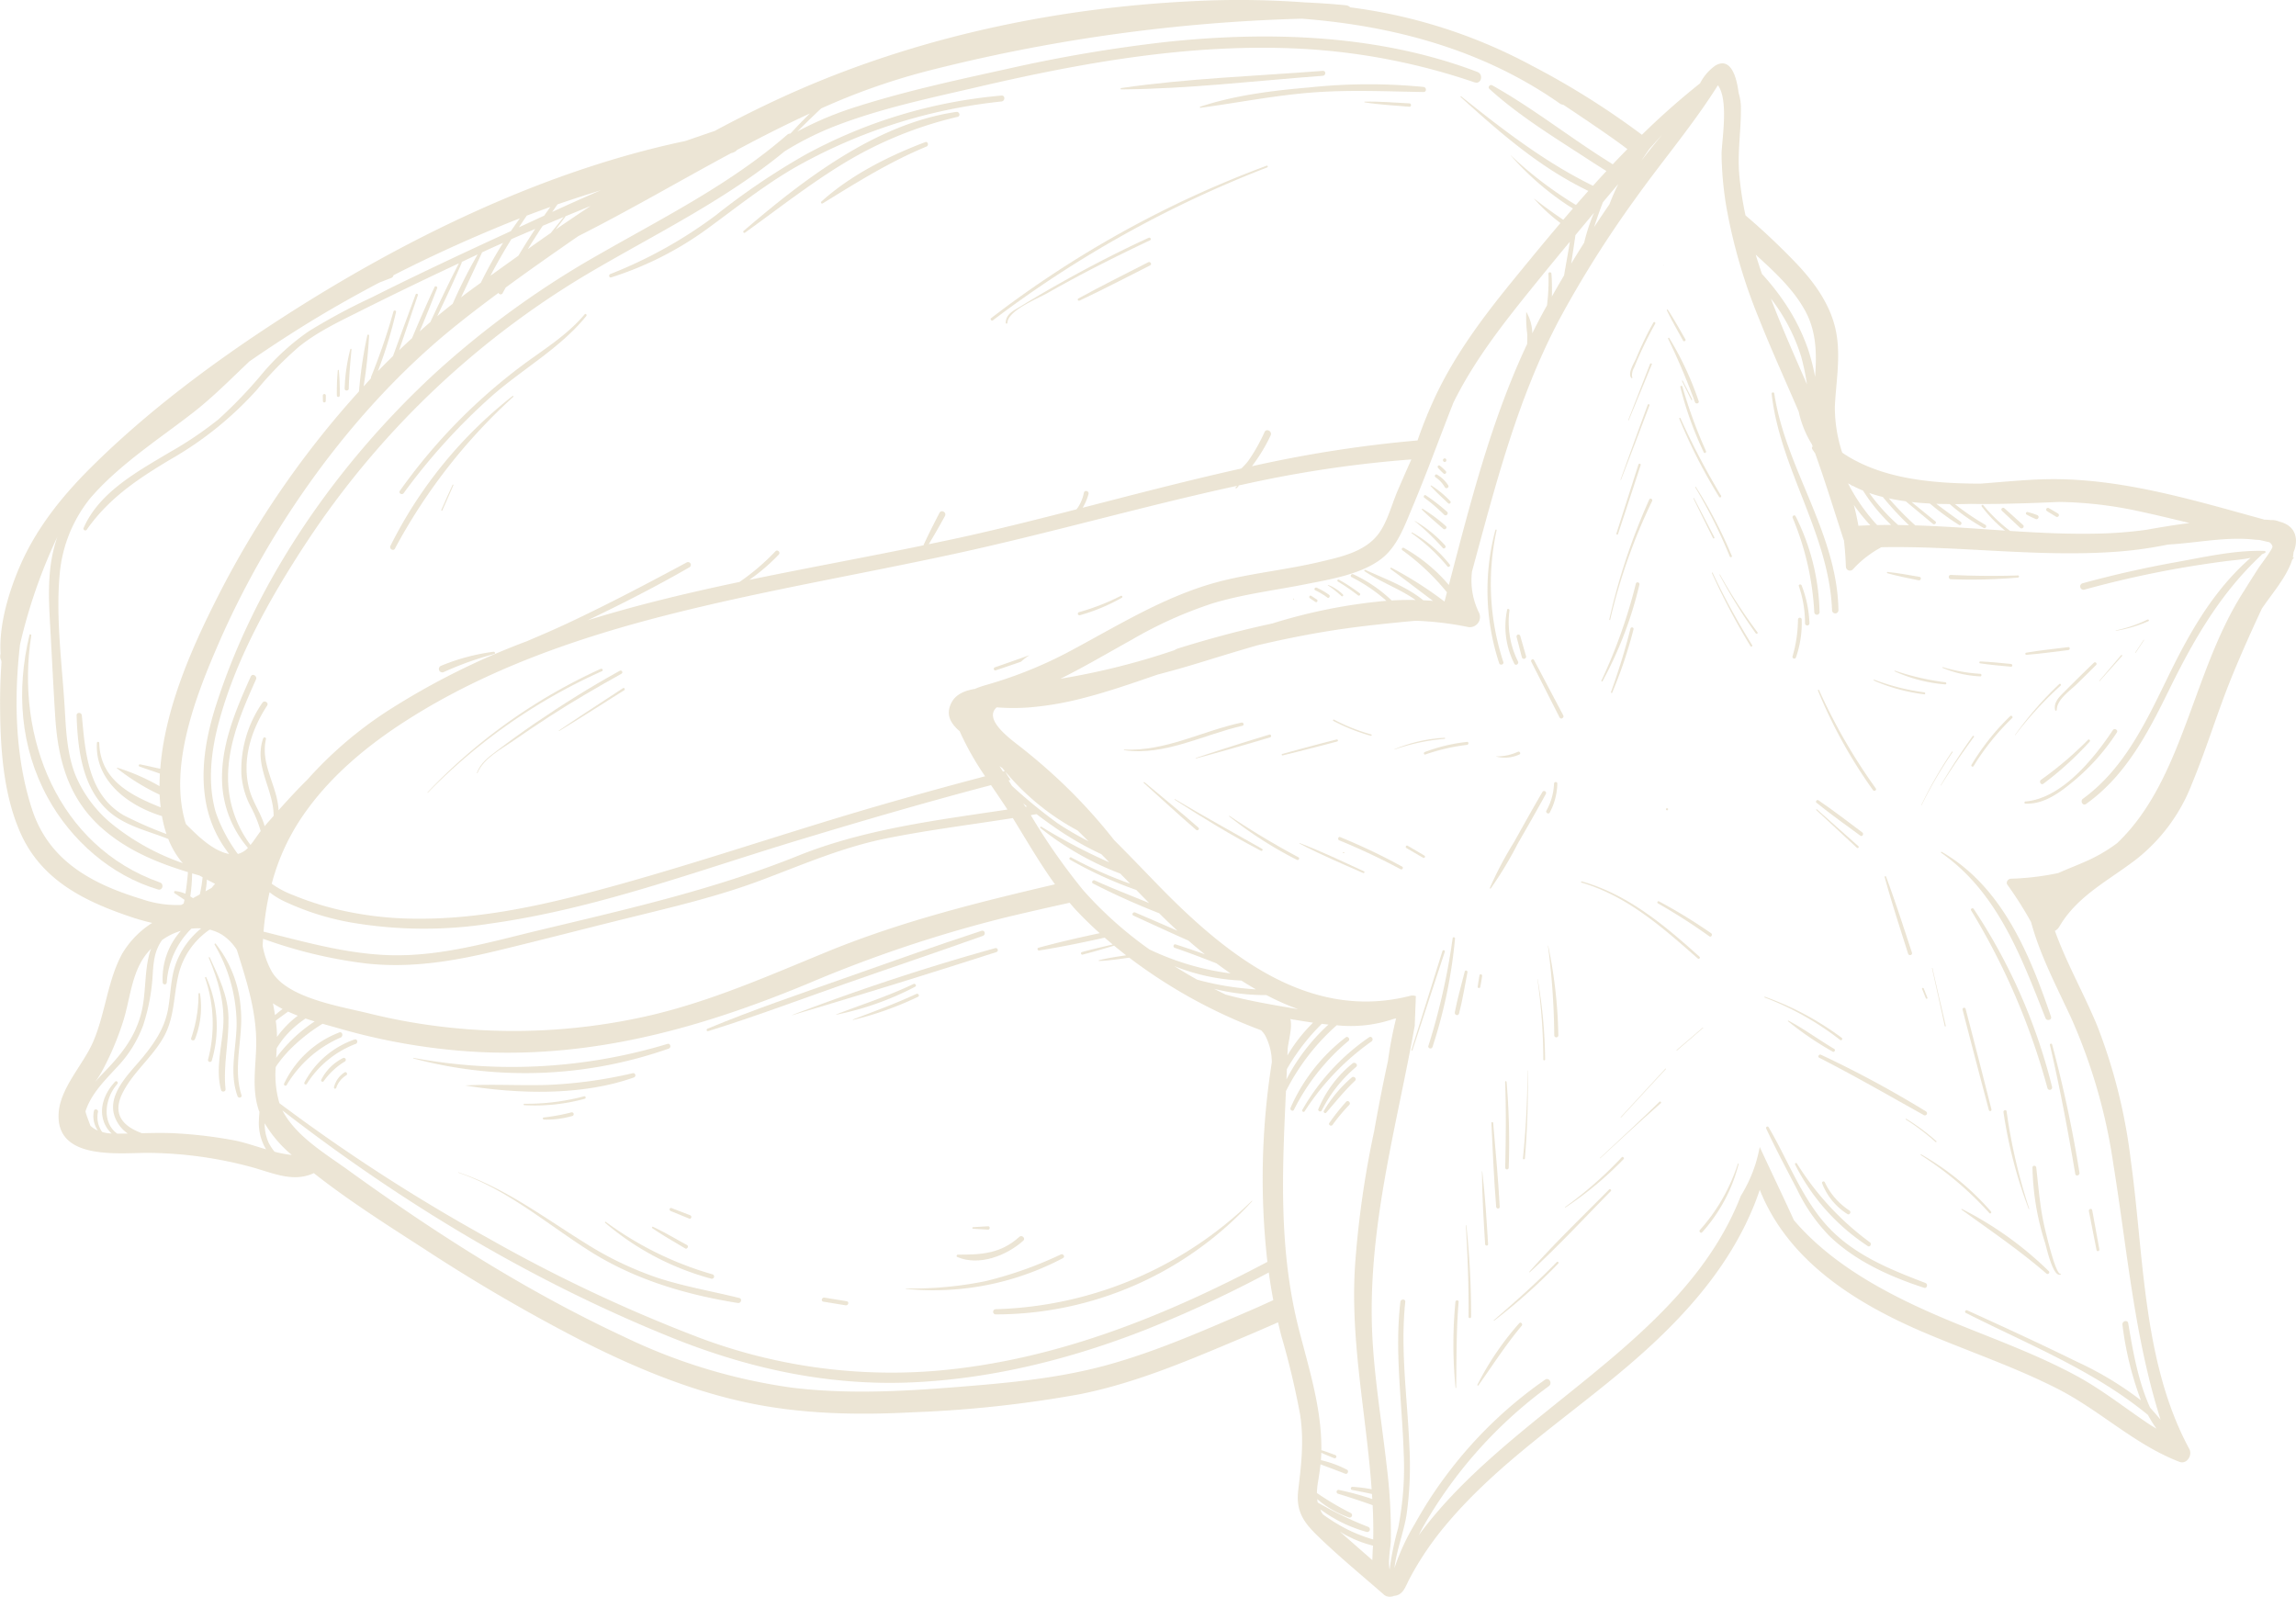 <svg xmlns="http://www.w3.org/2000/svg" width="405.781" height="282.238"><g data-name="Group 3076" opacity=".3" fill="#bfa871"><path data-name="Path 3009" d="M42.548 178.23a20.7 20.7 0 00-4.421-11.423c-.1-.114-.266.034-.2.155a28.043 28.043 0 013.891 13.962c-.025 4.313-1.37 8.634.169 12.829.158.429.833.246.69-.2-1.583-4.946.376-10.238-.129-15.323z"/><path data-name="Path 3010" d="M37.065 169.206c-.043-.094-.208-.024-.168.073 1.62 3.932 2.87 7.93 2.546 12.236-.28 3.7-1.353 7.453-.383 11.132.115.438.851.347.8-.123-.447-4.291.609-8.4.521-12.673-.077-3.853-1.735-7.222-3.316-10.645z"/><path data-name="Path 3011" d="M36.239 172.825a24.866 24.866 0 01.528 14.456.344.344 0 00.666.169 21.3 21.3 0 00-.975-14.719c-.055-.123-.262-.032-.219.094z"/><path data-name="Path 3012" d="M35.079 175.657a23.569 23.569 0 01-1.289 7.815c-.158.413.525.594.674.171a15.53 15.53 0 00.886-8.028c-.032-.162-.265-.108-.271.042z"/><path data-name="Path 3013" d="M28.279 155.975C10.248 149.62 2.674 130.304 5.53 112.31c.032-.206-.27-.3-.32-.088-2.339 9.771-1.667 19.827 3.224 28.759 4.135 7.552 11.183 13.772 19.5 16.229.802.241 1.111-.964.345-1.235z"/><path data-name="Path 3014" d="M87.222 115.194a36.72 36.72 0 00-9.269 2.481.602.602 0 10.467 1.109 57.118 57.118 0 018.913-3.188c.267-.068.147-.439-.111-.402z"/><path data-name="Path 3015" d="M50.667 191.771a20.629 20.629 0 019.529-8.388c.543-.228.313-1.127-.248-.9a17.876 17.876 0 00-9.728 9.027.259.259 0 00.447.261z"/><path data-name="Path 3016" d="M53.803 191.321a.244.244 0 00.42.246 17.632 17.632 0 018.651-7.07c.476-.181.278-.948-.214-.774a15.881 15.881 0 00-8.857 7.598z"/><path data-name="Path 3017" d="M60.615 187.014a8.588 8.588 0 00-3.833 3.82.248.248 0 00.428.249 12.581 12.581 0 013.752-3.476.344.344 0 00-.347-.593z"/><path data-name="Path 3018" d="M60.894 189.54a4.319 4.319 0 00-1.866 2.625.204.204 0 00.394.109 4.16 4.16 0 011.772-2.222c.329-.197.02-.724-.3-.512z"/><path data-name="Path 3019" d="M125.157 182.249c8.173-2.537 16.207-5.568 24.281-8.4s16.213-5.566 24.286-8.442c.555-.2.326-1.081-.247-.893-8.143 2.661-16.219 5.548-24.3 8.4s-16.23 5.613-24.141 8.907c-.255.104-.162.515.121.428z"/><path data-name="Path 3020" d="M140.032 179.423a1657.8 1657.8 0 0036.05-11.144.363.363 0 00-.194-.7c-12.073 3.353-24.158 7.348-35.867 11.807a.02.02 0 00.011.037z"/><path data-name="Path 3021" d="M161.45 173.914c-4.46 2.141-9.047 3.6-13.641 5.366a.031.031 0 00.017.06 52.308 52.308 0 0013.908-4.94c.324-.158.039-.642-.284-.486z"/><path data-name="Path 3022" d="M161.949 175.67c-3.668 1.714-7.424 3.076-11.2 4.514a.043.043 0 00.023.082 57.994 57.994 0 0011.474-4.089c.346-.158.049-.666-.297-.507z"/><path data-name="Path 3023" d="M118.179 185.337c.514-.182.306-.989-.227-.828a95 95 0 01-44.854 2.469.052.052 0 00-.026.1 76.5 76.5 0 0045.107-1.741z"/><path data-name="Path 3024" d="M111.803 189.687a80.789 80.789 0 01-15.02 2.065c-4.837.147-9.688-.165-14.519.094-.009 0-.012.013 0 .016 9.411 1.527 20.65 1.82 29.748-1.423a.39.39 0 00-.209-.752z"/><path data-name="Path 3025" d="M103.231 193.763a39.345 39.345 0 01-10.57 1.32.128.128 0 000 .255 33.562 33.562 0 0010.692-1.136.228.228 0 00-.122-.439z"/><path data-name="Path 3026" d="M100.974 196.61a35.68 35.68 0 01-4.9.9c-.222.033-.151.36.049.372a16.371 16.371 0 005.028-.64.328.328 0 00-.177-.632z"/><path data-name="Path 3027" d="M177.003 16.892a88.288 88.288 0 00-34.83 10.54 123.711 123.711 0 00-15.67 10.621 79.475 79.475 0 01-18.638 10.382c-.354.143-.221.712.161.588a58.977 58.977 0 0016.864-8.507c5.151-3.753 10.075-7.722 15.612-10.916a93.671 93.671 0 0136.5-11.664c.654-.075.678-1.097.001-1.044z"/><path data-name="Path 3028" d="M169.003 19.781c-14.194 2.058-27.016 11.979-37.587 21.038-.168.144.056.441.239.309 5.79-4.157 11.4-8.578 17.5-12.284a69.026 69.026 0 0120.09-8.193c.578-.138.319-.951-.242-.87z"/><path data-name="Path 3029" d="M163.514 25.126c-6.457 2.434-13.228 5.85-18.369 10.522a.2.2 0 00.238.31c6.038-3.712 11.76-7.32 18.346-10.05.471-.196.28-.969-.215-.782z"/><path data-name="Path 3030" d="M198.158 15.802c11.86-.086 23.819-1.53 35.643-2.41.558-.042.56-.918 0-.873-11.848.931-23.911 1.33-35.674 3.048-.136.021-.1.236.031.235z"/><path data-name="Path 3031" d="M251.581 15.366a99.765 99.765 0 00-20.315.1c-6.393.55-13.054 1.371-19.16 3.4a.1.1 0 00.051.187c6.7-.9 13.291-2.227 20.052-2.724 6.49-.477 12.885-.167 19.372-.067.593.008.556-.829 0-.896z"/><path data-name="Path 3032" d="M249.09 18.269c-2.624-.124-5.28-.369-7.906-.3-.066 0-.088.11-.016.122 2.608.423 5.289.542 7.922.775.377.032.384-.579 0-.597z"/><path data-name="Path 3033" d="M103.325 55.555c-2.67 3.188-6.086 5.471-9.443 7.868a97.981 97.981 0 00-8.289 6.638 99.777 99.777 0 00-14.927 16.695c-.3.417.384.8.68.4a108.857 108.857 0 0115.466-17.063c5.455-4.834 12.19-8.531 16.807-14.239.167-.207-.12-.507-.294-.299z"/><path data-name="Path 3034" d="M90.598 69.982a77.688 77.688 0 00-21.593 26.5c-.27.53.523 1 .8.467a100.2 100.2 0 0120.909-26.813c.08-.076-.027-.221-.116-.154z"/><path data-name="Path 3035" d="M78.164 90.223c.671-1.479 1.315-2.969 1.96-4.458.038-.089-.093-.169-.134-.078-.672 1.478-1.347 2.952-1.994 4.439-.048.112.115.212.168.097z"/><path data-name="Path 3036" d="M106.167 118.216a98.069 98.069 0 00-30.612 21.826c-.037.04.022.1.06.06a99.871 99.871 0 0130.789-21.48c.276-.122.037-.53-.237-.406z"/><path data-name="Path 3037" d="M109.54 118.553c-5.148 2.836-10.146 5.965-14.995 9.285q-3.45 2.363-6.782 4.892c-1.446 1.1-2.838 2.116-3.482 3.866-.023.061.072.084.1.026 1.114-2.646 4.281-4.252 6.537-5.824q3.046-2.12 6.161-4.14c4.163-2.69 8.438-5.176 12.768-7.586.336-.188.031-.707-.307-.519z"/><path data-name="Path 3038" d="M110.103 121.631c-3.776 2.492-7.592 4.936-11.325 7.493a.042.042 0 00.043.072c3.868-2.336 7.669-4.8 11.5-7.2.229-.143.013-.516-.218-.365z"/><path data-name="Path 3039" d="M175.975 118.476q2.237-.739 4.457-1.516a11.608 11.608 0 011.078-.867c.148-.106.3-.2.454-.306q-3.058 1.1-6.135 2.16c-.334.117-.194.643.146.529z"/><path data-name="Path 3040" d="M190.847 108.737a33.044 33.044 0 007.425-3.092c.213-.123.026-.435-.19-.326a40.09 40.09 0 01-7.386 2.877.28.28 0 00.151.541z"/><path data-name="Path 3041" d="M223.867 29.286a185.915 185.915 0 00-48.709 26.952c-.219.17.075.558.3.389a198.723 198.723 0 0148.494-27.035c.187-.073.106-.377-.085-.306z"/><path data-name="Path 3042" d="M203.262 42.461c.293-.138.037-.567-.253-.434-5.228 2.4-10.342 5.04-15.36 7.854q-3.662 2.052-7.241 4.246c-1.233.754-2.642 1.358-2.666 2.944a.151.151 0 00.3 0c.059-2.186 5.359-4.3 6.98-5.217q2.842-1.608 5.722-3.148c4.116-2.188 8.303-4.245 12.518-6.245z"/><path data-name="Path 3043" d="M202.938 46.347c-4.126 2.12-8.292 4.179-12.358 6.408-.248.136-.03.491.218.373 4.2-1.976 8.323-4.132 12.468-6.221.371-.187.043-.751-.328-.56z"/><path data-name="Path 3044" d="M175.941 232.313a61.458 61.458 0 0045.357-20 .047.047 0 00-.066-.066 67.656 67.656 0 01-45.29 19.149.46.46 0 00-.001.917z"/><path data-name="Path 3045" d="M160.116 227.73c-.051 0-.048.072 0 .078a49.05 49.05 0 0027.744-5.441c.431-.239.053-.838-.378-.647a68.953 68.953 0 01-13.292 4.714 64.585 64.585 0 01-14.074 1.296z"/><path data-name="Path 3046" d="M169.275 221.75c-.2 0-.319.32-.111.41 3.877 1.666 8.724-.232 11.677-2.866.467-.418-.224-1.108-.687-.689-3.296 2.981-6.687 3.164-10.879 3.145z"/><path data-name="Path 3047" d="M174.626 217.328c.377.02.378-.606 0-.587-.88.046-1.758.1-2.636.154a.139.139 0 000 .278c.878.061 1.756.11 2.636.155z"/><path data-name="Path 3048" d="M130.648 229.41c-4.764-1.178-9.59-2-14.271-3.51a59.488 59.488 0 01-13.025-6.238c-7.261-4.5-14.136-9.744-22.333-12.457-.039-.012-.054.047-.017.06 8.709 2.966 15.648 9.08 23.321 13.923 7.9 4.983 16.9 7.645 26.081 9.109.569.085.83-.743.244-.887z"/><path data-name="Path 3049" d="M106.943 216.115a48.1 48.1 0 0018.8 9.894.4.4 0 00.212-.767 59.252 59.252 0 01-18.893-9.285c-.09-.064-.203.084-.119.158z"/><path data-name="Path 3050" d="M121.41 220.051c-1.981-1.079-3.94-2.25-5.982-3.209a.135.135 0 00-.137.233c1.855 1.285 3.849 2.393 5.776 3.563.374.227.727-.378.343-.587z"/><path data-name="Path 3051" d="M118.523 214.039q1.644.674 3.289 1.345c.365.149.535-.453.164-.595l-3.309-1.272c-.329-.125-.461.393-.144.522z"/><path data-name="Path 3052" d="M149.659 229.992l-3.956-.647c-.466-.076-.667.638-.2.715l3.956.646c.471.076.671-.638.2-.714z"/><path data-name="Path 3053" d="M61.638 68.675c.053-2.322.27-4.608.487-6.919.011-.124-.181-.145-.213-.029a31.62 31.62 0 00-1 6.948c-.02.465.715.468.726 0z"/><path data-name="Path 3054" d="M60.051 69.911a42.052 42.052 0 00-.166-4.449.093.093 0 00-.185 0 42.447 42.447 0 00-.166 4.449.259.259 0 00.517 0z"/><path data-name="Path 3055" d="M57.571 70.898l.016-.988a.266.266 0 00-.532 0c0 .329.01.659.016.988a.251.251 0 00.5 0z"/><path data-name="Path 3056" d="M238.334 183.962c.335-.293-.115-.892-.482-.624a31.69 31.69 0 00-9.76 12.452c-.182.4.4.748.594.347a38.053 38.053 0 019.648-12.175z"/><path data-name="Path 3057" d="M242.396 184.067c.432-.317.034-1.042-.429-.734a38.994 38.994 0 00-11.8 12.83.24.24 0 00.414.242 44.617 44.617 0 0111.815-12.338z"/><path data-name="Path 3058" d="M239.665 188.581c.442-.366-.189-.986-.628-.627a20.394 20.394 0 00-6.041 8.079c-.137.342.424.572.592.251a24.423 24.423 0 016.077-7.703z"/><path data-name="Path 3059" d="M238.892 190.444a23.513 23.513 0 00-4.922 5.893c-.136.252.208.552.412.318 1.682-1.927 3.223-3.865 5.089-5.631.384-.366-.19-.932-.579-.58z"/><path data-name="Path 3060" d="M237.909 194.732a38.663 38.663 0 00-2.967 3.74c-.246.352.328.679.574.335a32.137 32.137 0 012.944-3.524c.349-.363-.215-.923-.551-.551z"/><path data-name="Path 3061" d="M237.529 150.619l-.164.007a.066.066 0 000 .131l.164.008c.096.004.096-.151 0-.146z"/><path data-name="Path 3062" d="M236.433 102.77a36.791 36.791 0 013.568 2.45.238.238 0 10.29-.376 31.191 31.191 0 00-3.672-2.394.186.186 0 00-.186.32z"/><path data-name="Path 3063" d="M234.732 103.383c-.054-.018-.076.057-.036.084a20.5 20.5 0 012.377 1.88c.174.171.444-.1.267-.267a7.561 7.561 0 00-2.608-1.697z"/><path data-name="Path 3064" d="M232.705 103.874c-.3-.136-.573.308-.265.453a12.479 12.479 0 012.155 1.292c.292.219.586-.279.288-.493a12.339 12.339 0 00-2.178-1.252z"/><path data-name="Path 3065" d="M232.732 105.958l-1-.647c-.26-.17-.495.242-.241.413l.984.667c.274.183.532-.256.257-.433z"/><path data-name="Path 3066" d="M228.634 105.795a.085.085 0 000 .17.085.085 0 000-.17z"/><path data-name="Path 3067" d="M249.591 94.123a.081.081 0 00-.082.14 32.383 32.383 0 016.308 5.855c.19.225.594-.081.412-.318a22.131 22.131 0 00-6.638-5.677z"/><path data-name="Path 3068" d="M254.979 96.838c.262.289.68-.136.426-.426a21.931 21.931 0 00-5.369-4.35c-.018-.011-.041.017-.024.03a41.493 41.493 0 014.967 4.746z"/><path data-name="Path 3069" d="M255.061 93.459c.322.288.8-.194.474-.475a27.547 27.547 0 00-4.091-3.041.1.1 0 00-.121.159c1.185 1.169 2.496 2.246 3.738 3.357z"/><path data-name="Path 3070" d="M255.232 90.978c.337.335.87-.2.519-.518a32.291 32.291 0 00-3.766-2.912c-.27-.178-.5.242-.249.426a31.351 31.351 0 013.496 3.004z"/><path data-name="Path 3071" d="M252.95 85.805a.074.074 0 00-.088.116c.945 1.06 2.054 2.042 3.076 3.034a.267.267 0 00.377-.377 16.88 16.88 0 00-3.365-2.773z"/><path data-name="Path 3072" d="M255.351 86.12c.223.384.837.022.593-.347a5.989 5.989 0 00-1.965-1.88c-.3-.176-.55.27-.268.46a5.29 5.29 0 011.64 1.767z"/><path data-name="Path 3073" d="M255.12 83.676a.283.283 0 00.4-.4 8.509 8.509 0 00-1.026-.95.247.247 0 00-.349.349 8.4 8.4 0 00.975 1.001z"/><path data-name="Path 3074" d="M255.324 81.652a.321.321 0 000-.641.321.321 0 000 .641z"/><path data-name="Path 3075" d="M357.035 93.301c.34.313.849-.2.507-.508q-1.637-1.5-3.3-2.966c-.3-.265-.736.164-.442.443q1.61 1.525 3.235 3.031z"/><path data-name="Path 3076" d="M359.749 91.717a.369.369 0 10.285-.678 14.105 14.105 0 00-1.681-.537.244.244 0 00-.188.444 14.229 14.229 0 001.584.771z"/><path data-name="Path 3077" d="M361.763 90.33c.544.34 1.086.679 1.638 1.006a.329.329 0 00.331-.567c-.547-.333-1.1-.652-1.657-.971a.309.309 0 00-.312.532z"/><path data-name="Path 3078" d="M340.271 226.752c-6.067-2.324-12.243-4.8-16.857-9.555-4.811-4.961-7.363-12.077-10.844-17.967-.161-.273-.552-.034-.421.246 1.7 3.614 3.576 7.153 5.422 10.693a31.025 31.025 0 005.707 8.247c4.6 4.469 10.73 7.223 16.756 9.192.551.181.761-.655.237-.856z"/><path data-name="Path 3079" d="M330.093 220.225c.419.269.761-.368.382-.654a50.072 50.072 0 01-12.9-13.932.186.186 0 00-.321.187 37.115 37.115 0 0012.839 14.399z"/><path data-name="Path 3080" d="M326.857 213.954a12.092 12.092 0 01-4.367-5.024.256.256 0 00-.466.2 11.059 11.059 0 004.474 5.441c.383.246.747-.373.359-.617z"/><path data-name="Path 3081" d="M405.347 97.59a4.986 4.986 0 00.424-2.253c-.152-1.894-1.421-2.764-3-3.168a3.236 3.236 0 00-1.394-.246 17.875 17.875 0 00-1.178-.081c-12.442-3.417-25.3-7.351-38.257-7.147-3.689.058-7.753.467-11.919.784-8.682-.012-17.677-.866-24.442-5.474a25.711 25.711 0 01-1.3-8.2c.234-4.688 1.182-9.445.008-14.088-1.093-4.316-3.79-7.965-6.8-11.15a122.586 122.586 0 00-9-8.5 59.258 59.258 0 01-1.095-7.135c-.36-4.1.353-8.065.28-12.122a9.058 9.058 0 00-.4-2.387c-.373-3-1.444-6.367-4.1-4.842a8.662 8.662 0 00-2.715 3.144 132.6 132.6 0 00-10.277 9.095 141.075 141.075 0 00-19.527-12.258 92.291 92.291 0 00-32.029-10.264 1.191 1.191 0 00-.751-.365c-2.416-.242-4.852-.4-7.3-.512a158.229 158.229 0 00-19.569-.223c-23.021 1.095-46.1 5.751-67.4 14.642-5.872 2.452-11.63 5.255-17.284 8.3-1.732.588-3.46 1.187-5.189 1.78C95.79 30.251 71.104 42.43 49.67 56.285c-11.92 7.706-23.623 16.405-33.7 26.441-5.031 5.013-9.532 10.636-12.388 17.186-1.9 4.367-3.8 10.347-3.477 15.611-.012.077-.03.15-.042.226a1.552 1.552 0 00.158.991c.014.106.023.215.039.319-.165 2.46-.254 4.926-.245 7.389.031 7.526.495 15.721 3.571 22.706 3.632 8.248 11.052 12.023 19.236 14.8a38.267 38.267 0 004.075 1.166 16.261 16.261 0 00-5.288 5.418c-2.648 4.807-2.988 10.753-5.24 15.8-1.714 3.839-5.617 7.887-5.985 12.182-.741 8.631 10.562 7.236 15.772 7.243a71.829 71.829 0 0117.961 2.424c3.821.991 7.564 2.925 11.344 1.159 6.256 4.935 13.148 9.285 19.769 13.559a308.385 308.385 0 0027.855 16.2c9.171 4.64 18.8 8.635 28.879 10.784 9.655 2.057 19.561 2.247 29.384 1.722a208.124 208.124 0 0029.454-3.184c9.863-1.963 19.108-5.92 28.334-9.808q3.378-1.423 6.738-2.906c.182.785.367 1.57.57 2.351a142.342 142.342 0 013.318 13.879c.721 4.669.235 8.75-.316 13.418-.422 3.579.789 5.52 3.287 7.961 3.749 3.663 7.865 7.036 11.81 10.486a1.6 1.6 0 001.785.259c1.677-.112 2.052-1.643 2.772-3.017a53.939 53.939 0 016.427-9.513c9.095-10.887 21.089-18.712 31.824-27.814 10.228-8.671 19.339-18.649 23.661-31.424 4.939 12.422 16.629 19.893 28.816 25.115 7.943 3.4 16.184 6.144 23.89 10.085 7.452 3.811 13.614 9.863 21.452 12.868 1.339.513 2.345-1.186 1.752-2.278-8.286-15.286-8-34.284-10.352-51.1a96.852 96.852 0 00-5.914-23.673c-2.354-5.706-5.422-11.047-7.484-16.792a1.9 1.9 0 00.787-.76c3.249-5.543 8.871-8.2 13.772-12.03a31.353 31.353 0 009.7-13.306c2.577-6.2 4.492-12.668 7.038-18.889 1.654-4.042 3.434-8.028 5.287-11.979 1.847-2.732 4.116-5.26 5.24-8.276.042-.113.07-.232.106-.349.109-.123.22-.25.331-.372l-.215-.02a6.651 6.651 0 00.129-.953zm-68.529-8.987l4.786 3.982c.3.253.744-.187.437-.437l-4.193-3.414c1.068.122 2.145.2 3.224.259a45.083 45.083 0 005.125 3.765c.354.217.643-.313.321-.547-1.449-1.051-2.9-2.088-4.319-3.168.8.03 1.589.038 2.381.046a34.561 34.561 0 005.979 4.211.313.313 0 00.315-.541 44.929 44.929 0 01-5.379-3.66c.944 0 1.883-.012 2.809-.039 1.987.032 3.916.017 5.72-.016 3.307-.06 6.62-.181 9.935-.33a71.318 71.318 0 0112.91 1.4c3.379.708 6.739 1.511 10.1 2.33-2.583.327-5.157.748-7.734 1.208a73.652 73.652 0 01-7.687.637c-5.455.167-10.893-.1-16.327-.452-.009-.008-.005-.022-.016-.03a28.538 28.538 0 01-4.7-4.522c-.125-.155-.4.055-.279.215a24.023 24.023 0 004.138 4.281c-5.288-.351-10.574-.763-15.871-.922a54.972 54.972 0 01-4.679-4.784c.98.22 1.987.387 3.003.527zm-4.058-.764a55.348 55.348 0 004.628 5c-.64-.016-1.281-.042-1.922-.048a34.871 34.871 0 01-5.11-5.661c.782.271 1.586.505 2.403.705zm-3.5-1.131a31.62 31.62 0 004.973 6.068q-1.239 0-2.48.027a32.58 32.58 0 01-5.141-7.373c.173.1.355.185.531.279l.182.331c-.024-.091-.052-.184-.076-.276.654.344 1.322.663 2.011.944zm1.285 6.13c-.7.024-1.4.048-2.1.087a46.69 46.69 0 00-.809-3.683 33.549 33.549 0 002.909 3.593zm-17.584-40.1c.3.4.6.794.88 1.2a32.689 32.689 0 014.472 9.04 41.741 41.741 0 011.042 4.952c-2.205-5.033-4.437-10.061-6.393-15.195zm6.129 2.3c1.976 3.686 1.982 7.594 1.7 11.566a39.154 39.154 0 00-1.216-4.792 35.426 35.426 0 00-3.945-7.991 42.692 42.692 0 00-4.236-5.408c-.351-1.03-.691-2.065-1.01-3.107-.032-.1-.06-.2-.091-.3 3.252 2.984 6.69 6.095 8.798 10.029zm-27.526-28.791c.738-.815 1.46-1.644 2.207-2.452-1.237 1.484-2.445 3-3.636 4.543.447-.7.909-1.386 1.407-2.063zm-146.431-7.082a116.615 116.615 0 0118.4-6.525 300.149 300.149 0 0166.572-9.338c16.184 1.257 31.973 5.472 45.529 14.965a1.4 1.4 0 00.677.259c3.227 2.154 6.455 4.308 9.605 6.565.574.412 1.138.841 1.7 1.265q-1.306 1.329-2.589 2.683l-1.89-1.2c-6.488-4.166-12.69-9-19.415-12.759-.39-.218-.841.318-.492.637 5.265 4.794 11.577 8.621 17.528 12.506 1.045.682 2.1 1.346 3.152 2.012q-1.2 1.29-2.375 2.6l-.348-.171c-8.308-4.115-15.709-9.846-22.926-15.616-.075-.06-.185.041-.109.11 6.6 5.964 13.08 11.682 21.034 15.818.505.263 1.014.518 1.526.773q-1.1 1.234-2.186 2.481a68.264 68.264 0 01-11.519-8.771.012.012 0 00-.017.016 50.516 50.516 0 009.941 8.715c.346.229.7.442 1.064.654q-.864 1-1.716 2a83.494 83.494 0 01-5.1-3.709.02.02 0 00-.026.028 31 31 0 004.633 4.258c-2.882 3.395-5.7 6.832-8.491 10.254-5.077 6.23-9.875 12.622-13.384 19.89a78.709 78.709 0 00-3.382 8.282 221.662 221.662 0 00-29.274 4.558 29.787 29.787 0 003.3-5.433c.355-.707-.714-1.329-1.061-.62a31.05 31.05 0 01-2.849 5.059 10.107 10.107 0 01-1.273 1.4c-9.419 2.093-18.779 4.549-28.032 6.93a9.016 9.016 0 001.037-2.44c.135-.529-.7-.752-.812-.224a7.305 7.305 0 01-1.06 2.609c-.077.118-.166.225-.252.335-6.523 1.677-12.994 3.308-19.387 4.738-2.229.5-4.482.961-6.73 1.43 1-1.639 1.943-3.3 2.869-4.99.344-.629-.63-1.195-.961-.561-.991 1.9-1.956 3.8-2.843 5.75-10.169 2.1-20.505 3.973-30.786 6.107a34.885 34.885 0 005.222-4.476c.37-.383-.222-.973-.585-.584a39.828 39.828 0 01-6.347 5.42c-9.064 1.91-18.069 4.051-26.849 6.78 6.106-2.92 12.143-6 18.008-9.379a.492.492 0 00-.5-.847c-6.886 3.7-13.795 7.337-20.867 10.664-2.448 1.151-4.941 2.223-7.441 3.283a130 130 0 00-24.752 12.423 70.053 70.053 0 00-14 12.04c-1.758 1.734-3.437 3.547-5.077 5.393-.167-4.237-3.255-8.059-2.222-12.574a.255.255 0 00-.491-.136c-1.7 4.863 1.849 8.962 1.847 13.7-.526.607-1.073 1.2-1.586 1.815-.606-2.183-1.985-4.037-2.631-6.225-1.534-5.194.2-10.7 3.068-15.082.343-.526-.5-1.015-.841-.491a20.744 20.744 0 00-3.709 12.637 14.467 14.467 0 001.551 5.531 22.262 22.262 0 011.859 4.5c-.649.854-1.2 1.727-1.8 2.452a19.918 19.918 0 01-3.969-12.013c.023-6.052 2.5-11.809 4.936-17.23.277-.616-.635-1.155-.914-.534-2.642 5.865-5.307 12.1-5.073 18.664a18.924 18.924 0 004.565 11.627 3.616 3.616 0 01-1.782 1.084 27.577 27.577 0 01-3.916-7.4c-1.525-5.357-.771-11.1.689-16.376 3.084-11.153 9.134-21.835 15.458-31.45a153.219 153.219 0 0151.577-48.473c11.173-6.465 22.805-12.256 32.813-20.48a54.389 54.389 0 018.891-4.463c8.182-3.172 16.931-4.983 25.457-6.967 18.559-4.317 37.547-7.674 56.676-6.727a113.5 113.5 0 0130.925 5.955c1.178.4 1.635-1.408.507-1.839-17.291-6.6-36.651-7.247-54.867-5.317a258.111 258.111 0 00-28.221 4.776c-8.824 1.939-17.763 3.872-26.381 6.6a60.747 60.747 0 00-10.715 4.459q2.069-2.071 4.205-4.071zm140.882 13.352a37.76 37.76 0 00-1.567 3.585c-.928 1.34-1.829 2.7-2.722 4.053.482-1.492 1-2.962 1.569-4.418.911-1.072 1.804-2.159 2.721-3.221zm-7.6 9.18c.006-.041.011-.1.017-.143 1.092-1.314 2.182-2.63 3.279-3.936a32.313 32.313 0 00-1.733 5.27q-1.17 1.842-2.289 3.7c.052-.355.1-.712.156-1.067.189-1.278.384-2.551.567-3.825zm-4.219 6.686c-.023-.34-.547-.346-.533 0a34.632 34.632 0 01-.259 5.6c-.284.514-.577 1.029-.853 1.54-.6 1.12-1.179 2.25-1.74 3.387a7.854 7.854 0 00-1.049-3.767c0-.007-.02-.009-.02-.009a23.287 23.287 0 00.177 3.944c.016.575 0 1.148-.021 1.72-6.375 13.53-10.051 28.139-13.836 42.6a29.117 29.117 0 00-7.966-6.563.244.244 0 00-.246.42 41.139 41.139 0 017.874 7.429l-.431 1.642a66.114 66.114 0 00-9.37-5.973.139.139 0 00-.14.24c2.513 1.837 4.982 3.759 7.49 5.616q-.869-.076-1.738-.119c-2.966-2.419-6.763-3.781-10.207-5.357a.139.139 0 00-.14.24c2.894 1.952 6.182 3.1 9 5.071a54.917 54.917 0 00-4.236.085 24.963 24.963 0 00-6.785-4.629c-.338-.16-.637.339-.3.507a29.147 29.147 0 016.158 4.18 95.842 95.842 0 00-20.158 4.008c-5.664 1.213-11.254 2.719-16.784 4.452-.2.1-.408.2-.61.3a126.414 126.414 0 01-20.068 5.018c4.275-2.11 8.378-4.549 12.546-6.856a73.865 73.865 0 0114.44-6.495c5.349-1.605 10.9-2.274 16.367-3.36 4.333-.861 9.8-1.727 13.4-4.508 2.829-2.185 4.1-5.873 5.443-9.048 2.584-6.12 4.833-12.379 7.274-18.555 3.83-7.751 9.169-14.441 14.589-21.127q2.977-3.674 5.984-7.293c-.06.379-.121.76-.184 1.136-.275 1.608-.57 3.214-.842 4.824q-1.1 1.864-2.153 3.728a40.021 40.021 0 00-.076-4.029zm-97.548 87.015c.172.124.344.244.516.365.135.176.284.342.423.514-.111.029-.22.06-.331.088-.207-.33-.405-.638-.61-.968zm7.234 10.953a52.6 52.6 0 0014.113 8.055c.582.6 1.171 1.192 1.754 1.791a72.5 72.5 0 01-10.414-4.643.224.224 0 00-.225.388 70.228 70.228 0 0011.718 5.357q1.131 1.16 2.266 2.316c-3.2-1.327-6.447-2.561-9.6-4-.361-.165-.682.364-.315.541a126.942 126.942 0 0011.683 5.253q1.571 1.563 3.248 3.106-3.734-1.631-7.481-3.238c-.367-.159-.692.374-.319.547 3.237 1.485 6.472 2.981 9.728 4.425a92.786 92.786 0 002.91 2.428q-2.573-.921-5.171-1.757c-.385-.124-.544.473-.166.6 2.488.857 4.938 1.793 7.385 2.748a77.25 77.25 0 002.481 1.779 47.333 47.333 0 01-14.332-4.238 68.111 68.111 0 01-11.714-10.479 108.958 108.958 0 01-9.258-13.262l1.012-.171-.016-.018a87.595 87.595 0 003.176 2.307 54.959 54.959 0 008.3 4.787c.475.481.943.966 1.415 1.449a99.6 99.6 0 01-12-6.295c-.14-.084-.309.119-.178.223zm43.648 40.2c.016-.4.032-.8.045-1.2.184-1.552.777-3.535.521-5.044a1.3 1.3 0 00-.076-.2l.363.065c1.213.2 2.443.4 3.682.579a28.037 28.037 0 00-4.537 5.798zm6.079-5.595c.391.049.785.09 1.178.131a34.692 34.692 0 00-7.431 9.7c.026-.608.054-1.215.079-1.824a37.242 37.242 0 016.172-8.009zm-6.007-2.9c-3.7-.63-7.408-1.288-11.017-2.28a95.56 95.56 0 01-2-1 37.348 37.348 0 009.237 1.1 45.66 45.66 0 005.6 2.489q-.909-.15-1.822-.306zm-46.749-36.06c.216.188.438.366.657.55l-.278.043c-.128-.194-.25-.393-.381-.59zm-116.411 28.26c7.867.919 15.473-.319 23.116-2.153 7.853-1.886 15.671-3.933 23.513-5.865 7.871-1.94 15.8-3.8 23.4-6.648 7.352-2.755 14.348-5.826 22.09-7.39 7.422-1.5 14.958-2.426 22.437-3.61 2.41 3.892 4.742 7.966 7.457 11.708-13.657 3.2-27.216 6.552-40.358 11.949-10.224 4.2-20.357 8.683-31.159 11.211a107.148 107.148 0 01-31.222 2.527 106.046 106.046 0 01-18.562-2.882c-4.965-1.226-14.225-2.652-17.066-7.289a14.422 14.422 0 01-1.667-4.641c.016-.418.048-.833.073-1.25a82.719 82.719 0 0017.948 4.333zm-17.865-5.591a48.984 48.984 0 011.066-6.962 13.592 13.592 0 002.4 1.507 46.6 46.6 0 0011.948 3.825 76.373 76.373 0 0024.91.164c18.32-2.572 35.988-9.169 53.618-14.525 11.488-3.489 23.019-6.855 34.63-9.91 1 1.479 1.989 2.919 2.9 4.321-12.556 1.894-25.215 3.422-37.058 8.186-14.76 5.938-30.136 9.417-45.576 13.115-8.809 2.108-17.68 4.762-26.828 4.428-7.55-.279-14.746-2.341-22.01-4.149zm2.323 20.6a17.079 17.079 0 011.365-1.924 17.912 17.912 0 013.737-3.324c.535.182 1.072.353 1.608.516a26.685 26.685 0 00-6.663 6.249 4.079 4.079 0 00-.137.2c.031-.572.063-1.147.09-1.712zm-.168-4.858l.117-.1c.679-.515 1.373-1.014 2.064-1.514.56.255 1.131.5 1.716.724a17.907 17.907 0 00-3.681 3.768 19.056 19.056 0 00-.107-2.08c-.03-.256-.075-.526-.11-.793zm1.216-2.079c-.455.355-.912.709-1.35 1.088q-.159-1.037-.36-2.085a17.172 17.172 0 001.709 1.004zm-1.216 10.265a9.52 9.52 0 01.217-.346 22.736 22.736 0 013.159-3.584 30.741 30.741 0 014.9-3.719c1.08.311 2.139.6 3.131.888a109.967 109.967 0 0018.122 3.584c22.925 2.6 43.721-2.922 64.725-11.649a233.237 233.237 0 0134.8-11.632 642.21 642.21 0 0111.247-2.577c.4.469.8.938 1.225 1.387a69.883 69.883 0 004.1 3.993c-3.63.765-7.252 1.6-10.816 2.57-.318.087-.179.535.134.484 3.863-.621 7.723-1.411 11.557-2.269.468.409.947.813 1.427 1.214-1.823.421-3.647.842-5.452 1.339a.232.232 0 00.124.447c1.87-.476 3.72-1.031 5.569-1.584q1.048.867 2.129 1.708c-1.607.235-3.236.473-4.805.866a.07.07 0 00.019.137c1.774-.071 3.568-.342 5.329-.589a91.334 91.334 0 0023.305 12.832 5.576 5.576 0 01.655.8 10.146 10.146 0 011.239 4.9 130.993 130.993 0 00-.781 35.237c-18.236 9.652-37.5 17.391-58.216 19.224a96.442 96.442 0 01-42.239-5.846 271.561 271.561 0 01-37.4-17.649 317.391 317.391 0 01-36.754-23.775 17.748 17.748 0 01-.651-6.386zm162.8-15.468a91.466 91.466 0 01-3.988-2.368 36.1 36.1 0 0011.848 2.551q1.269.811 2.572 1.555a50.138 50.138 0 01-10.438-1.728zm-24.738-27.707a89.943 89.943 0 01-7.939-6.513c-.2-.315-.406-.649-.607-.969.113-.029.227-.061.342-.09-.193-.3-.4-.585-.583-.886a6.09 6.09 0 01-.3-.551 43.152 43.152 0 0012.758 10.389c.645.627 1.279 1.266 1.917 1.9a56.69 56.69 0 01-5.594-3.274zm-17.185-16.173a49.9 49.9 0 004.5 7.958q-9.781 2.573-19.495 5.392c-17.4 5.062-34.566 11.078-52.114 15.594-9.545 2.457-19.357 4.309-29.251 4.186a61.2 61.2 0 01-14.115-1.762 52.752 52.752 0 01-7.24-2.375 16.533 16.533 0 01-3.873-2.044 38.484 38.484 0 014.981-11.24c4.8-7.321 11.655-13.049 18.982-17.717 14.285-9.106 30.42-14.638 46.762-18.748 16.429-4.132 33.129-6.961 49.677-10.541 16.838-3.642 33.408-8.434 50.24-12.09l-.285.285a.109.109 0 00.154.153l.329-.33a.1.1 0 000-.151c1.327-.287 2.652-.583 3.981-.855a207.643 207.643 0 0126.58-3.758c-.012.037-.026.073-.036.111q-1.2 2.69-2.368 5.4c-1.044 2.425-1.775 5.4-3.3 7.517-2.36 3.284-6.682 4.186-10.411 5.07-5.425 1.289-10.987 1.887-16.418 3.143-9.917 2.294-18.416 7.615-27.283 12.374a75.3 75.3 0 01-15.242 6.227 16.509 16.509 0 00-2.075.717c-1.705.285-3.385.9-4.176 2.519-1.053 2.144.02 3.688 1.496 4.965zM129.182 27.082l.2-.057a1.834 1.834 0 00.9-.536c4.238-2.268 8.512-4.44 12.857-6.433q-1.761 1.728-3.432 3.544a.945.945 0 00-.609.238c-9.832 8.566-21.516 14.438-32.766 20.868a160.112 160.112 0 00-29.507 21.312c-17.051 15.769-31.348 36.105-38.549 58.326-1.743 5.376-2.87 11.177-1.991 16.825a20.765 20.765 0 003.008 8.059c.375.583.781 1.148 1.195 1.709a6.5 6.5 0 01-1-.272c-2.516-.919-4.68-3.073-6.619-5-.042-.128-.088-.247-.128-.379-2.918-9.973 1.893-22.337 5.808-31.362 9.032-20.826 23.652-41.367 41.256-55.751 2.7-2.208 5.485-4.326 8.3-6.412a.391.391 0 00.712.074c.184-.344.38-.681.566-1.023 4.227-3.1 8.527-6.113 12.84-9.089 9.088-4.588 17.953-9.788 26.959-14.641zM38.006 156.211c-.206.238-.417.488-.635.741-.354.188-.7.388-1.051.579a16.994 16.994 0 00.247-2.071c.476.252.959.5 1.439.751zm-2.2-1.165a24.02 24.02 0 01-.49 3.036c-.4.222-.8.435-1.2.66-.162-.106-.326-.207-.49-.311a30.732 30.732 0 00.329-4.069c.431.128.862.259 1.3.383.181.102.37.201.554.301zM81.588 46.302c.945-.442 1.883-.9 2.83-1.336a87.8 87.8 0 00-4.412 8.726 125.77 125.77 0 00-2.739 2.207c1.484-3.121 2.967-6.248 4.323-9.422a.218.218 0 00.001-.175zm15.764-5.133c-1.367.943-2.711 1.9-4.064 2.857q1.277-2.081 2.629-4.116c1.234-.517 2.468-1.038 3.7-1.549zm2.556-2.845a.076.076 0 000-.084q2.238-.923 4.48-1.843-3.116 2.061-6.184 4.176zM91.616 45.2q-2.482 1.764-4.939 3.537 1.733-3.306 3.7-6.468 2.1-.918 4.217-1.809-1.539 2.337-2.975 4.741zm-6.634 4.773c-.784.57-1.574 1.139-2.352 1.713-.385.283-.759.584-1.142.872 1.252-2.645 2.517-5.288 3.713-7.955.564-.259 1.126-.524 1.69-.782.672-.307 1.35-.6 2.024-.9a74.682 74.682 0 00-3.933 7.053zm13.548-13.85c2.537-.879 5.084-1.7 7.641-2.494a362.5 362.5 0 00-8.576 3.83c.314-.445.622-.894.938-1.335zm-1.257.45c-.367.513-.738 1.023-1.1 1.543q-2.234 1.031-4.462 2.063.681-1.039 1.389-2.068 2.082-.792 4.175-1.537zm-86.691 64.562a24.81 24.81 0 015.336-13.04c5.081-5.954 12.347-10.592 18.294-15.238 3.516-2.749 6.639-5.932 9.874-8.989q5.558-3.844 11.323-7.361c3.792-2.3 7.676-4.48 11.618-6.555l2.158-.845a.542.542 0 00.348-.455c7.009-3.58 14.2-6.821 21.476-9.728.295-.118.59-.226.885-.342q-.824 1.115-1.6 2.262l-1.014.469c-7.939 3.657-15.852 7.367-23.662 11.294a107.152 107.152 0 00-11.09 5.968 42 42 0 00-8.047 7.309 80.181 80.181 0 01-7.888 8.248 65.087 65.087 0 01-8.6 5.8c-5.647 3.378-12.416 7.016-15.2 13.345a.321.321 0 00.554.324c3.914-5.594 9.14-9.043 14.923-12.489a61.334 61.334 0 0015.145-12.236 63.907 63.907 0 017.433-7.606c3.265-2.635 7.114-4.442 10.842-6.308q8.649-4.33 17.416-8.425c-1.776 3.417-3.41 6.914-5.059 10.4-.635.538-1.257 1.093-1.882 1.644a239.634 239.634 0 003.1-7.663c.1-.264-.338-.45-.459-.193-1.4 2.978-2.711 6.006-3.984 9.044-.772.7-1.532 1.41-2.288 2.127q1.664-4.856 3.314-9.717c.088-.257-.31-.36-.4-.111q-2.007 5.43-3.992 10.866c-.9.873-1.788 1.763-2.667 2.66a79.823 79.823 0 003.2-10.428.232.232 0 00-.447-.124 108.726 108.726 0 01-3.952 11.547.316.316 0 000 .255c-.452.474-.881.971-1.327 1.45a85.626 85.626 0 00.968-9 .159.159 0 00-.311-.042 75.764 75.764 0 00-1.473 9.919v.008a165.5 165.5 0 00-25.435 37.216c-4.477 8.911-8.907 19.25-9.686 29.48-1.184-.258-2.364-.534-3.55-.776a.2.2 0 00-.107.386c1.191.43 2.4.825 3.591 1.243-.042.74-.066 1.48-.067 2.218a37.184 37.184 0 00-7.467-3.259c-.053-.016-.1.058-.057.1a38.838 38.838 0 007.544 4.665c.032.747.1 1.5.184 2.243-5.27-2.106-10.676-4.812-10.856-11.372a.208.208 0 00-.416 0c-.357 6.712 5.578 11.108 11.5 12.918a21.4 21.4 0 00.8 3.172 67.215 67.215 0 01-7.636-3.359c-6.248-3.722-6.721-11.1-7.326-17.605-.054-.583-.947-.606-.926 0 .194 5.777.926 12.416 5.343 16.636 3 2.864 7.105 3.7 10.861 5.2a15.227 15.227 0 002.227 3.886c.107.135.231.26.352.388a41.5 41.5 0 01-12.467-6.872 22.312 22.312 0 01-6.532-8.714c-1.463-3.728-1.652-7.793-1.88-11.745-.467-7.9-1.642-16.206-.859-24.093zm14.39 57.75c-8.735-2.664-16.317-6.706-19.306-15.839-2.935-8.965-3.265-19.19-2.127-29.144a94.285 94.285 0 016.592-19.008 26.421 26.421 0 00-1.049 4.172c-.718 4.375-.36 8.829-.122 13.228.256 4.769.495 9.54.795 14.307.5 8.022 2.483 15 8.868 20.3 4.331 3.6 9.362 5.641 14.595 7.239-.1 1.29-.246 2.563-.446 3.829a5.76 5.76 0 00-1.8-.478c-.222-.023-.262.285-.106.388.587.387 1.161.765 1.732 1.151-.041.222-.088.443-.131.664-.145.083-.29.165-.434.25a18.947 18.947 0 01-7.065-1.061zm-7.019 30.59a51.429 51.429 0 003.8-8.918c1.372-4.321 1.5-9.352 4.839-12.757.041-.042.084-.082.125-.122-.083.213-.178.419-.243.647-1.028 3.541-.595 7.408-1.586 11.014-1.2 4.362-3.7 7.3-6.779 10.47q-.681.7-1.307 1.438a19.328 19.328 0 001.148-1.774zm2.776 10.894c-2.743-1.927-2.263-6.208.012-8.793.238-.271-.155-.662-.4-.395-1.69 1.823-2.839 4.345-2.063 6.849a5.216 5.216 0 001.46 2.318 7.661 7.661 0 01-1.679-.271 4.509 4.509 0 01-.743-3.549c.1-.461-.614-.642-.712-.18a4.388 4.388 0 00.7 3.47 4.2 4.2 0 01-1.325-.85c-.279-.76-.621-1.612-.867-2.471 0-.043.011-.087.014-.13 1-3.022 3.253-5.265 5.448-7.639a21.507 21.507 0 004.743-7.554 35.138 35.138 0 001.688-9.24c.158-2.2.361-3.968 1.635-5.784a11.081 11.081 0 013.326-1.63 12.653 12.653 0 00-3.208 9.134.356.356 0 00.711-.016 14.814 14.814 0 014.35-9.5 9.672 9.672 0 011.743-.051 14.32 14.32 0 00-4.427 6.089c-1.01 2.694-.93 5.562-1.466 8.353-.62 3.224-2.355 5.785-4.394 8.287-2.348 2.879-6.619 6.694-4.892 10.82a6.163 6.163 0 002.2 2.713c-.624.012-1.241.015-1.858.017zm20.7 1.191a78.647 78.647 0 00-9.761-1.213c-2.206-.152-4.387-.112-6.57-.055-3.078-1.114-5.4-3.144-3.457-7.073 1.821-3.68 5.31-6.361 7.308-9.967 1.937-3.495 1.7-7.216 2.6-10.992a13.485 13.485 0 015.5-7.951 7.615 7.615 0 012.168.885 8.681 8.681 0 012.637 2.687c1.634 5.182 3.32 10.35 3.426 15.863.079 4.113-.891 8.261.385 12.276.054.171.125.332.187.5a35.491 35.491 0 00-.1 1.6 8.976 8.976 0 001.274 5.021c-1.932-.573-3.834-1.235-5.605-1.583zm7.1 2a8.24 8.24 0 01-1.048-1.588 7.933 7.933 0 01-.7-3.439 21.446 21.446 0 004.58 5.424c.067.059.137.115.2.173a19.477 19.477 0 01-3.037-.569zm172.848 27.879c-8.4 3.618-16.88 7.391-25.717 9.823-8.862 2.44-18.07 3.218-27.2 3.94-9.475.75-19.051 1.214-28.511.057a99.564 99.564 0 01-29.792-9.057c-17.117-7.969-33.331-18.337-48.609-29.382-3.995-2.887-9.191-5.94-11.584-10.459-.018-.032-.029-.066-.046-.1 21.045 16.324 44.074 30.195 68.82 40.164 13.625 5.489 27.723 8.549 42.458 7.9 14.149-.626 28.039-4.125 41.19-9.274a214.568 214.568 0 0021.848-10.146c.23 1.635.493 3.266.8 4.887-1.215.557-2.426 1.116-3.663 1.649zm21.175 44.316q-2.885-2.526-5.766-5.054a20.6 20.6 0 005.873 2.487c-.044.727-.104 1.622-.113 2.569zm-4.409-5.43a30.422 30.422 0 01-4.34-2.67 6.237 6.237 0 01-.379-.624.349.349 0 00-.148-.292l-.011-.028a24.81 24.81 0 008.264 4.047.467.467 0 00.248-.9 63.963 63.963 0 01-8.89-4.3 6.619 6.619 0 01-.093-.6 17.7 17.7 0 005.627 3.257.43.43 0 00.33-.783 51 51 0 01-6.009-3.551 12.438 12.438 0 01.169-1.783c.18-1.1.35-2.176.464-3.277 1.464.535 2.919 1.082 4.38 1.655.413.163.688-.508.3-.713a19.412 19.412 0 00-4.6-1.687c.031-.438.049-.875.061-1.313.725.349 1.493.633 2.222.948a.3.3 0 10.233-.55c-.8-.279-1.62-.611-2.447-.848.1-7.185-2.13-14.231-3.906-21.12-3.681-14.288-2.995-28.127-2.348-42.345a39.06 39.06 0 018.973-11.639 23.449 23.449 0 0010.129-1.143c.122-.021.242-.036.364-.059a69.46 69.46 0 00-1.431 7.49c-.9 4.117-1.71 8.279-2.449 12.45a170.816 170.816 0 00-3.342 23.269c-.969 13.54 1.958 26.672 2.9 40a27.449 27.449 0 00-3.394-.429c-.313-.018-.39.495-.076.554 1.183.219 2.355.459 3.526.714.019.3.043.594.06.891a52.29 52.29 0 00-5.879-1.607.348.348 0 00-.184.671c2.064.632 4.1 1.3 6.127 2.028.1 2.012.137 4.03.1 6.055a28.04 28.04 0 01-4.557-1.766zm160.96-169.848c-.841 1.325-1.7 2.637-2.506 3.976-.043.066-.1.131-.139.2-4.4 6.9-6.967 14.794-9.807 22.414-2.94 7.887-6.268 16.051-12.482 21.956a27.685 27.685 0 01-4.857 2.913c-1.8.841-3.708 1.545-5.544 2.371a46.861 46.861 0 01-8.373 1c-.489.013-.957.617-.617 1.073a65.892 65.892 0 014.174 6.578c1.619 5.939 4.492 11.351 7.122 17.021a98.027 98.027 0 017.439 25.86c2.489 15.4 3.678 30.395 8.352 45.141l-.023-.029a.489.489 0 00-.084-.147c-.088-.106-.184-.2-.274-.308-.489-.585-1-1.154-1.5-1.721-2.1-4.666-3-9.8-3.855-14.9-.112-.673-1.124-.383-1.02.281a57.958 57.958 0 003.265 13.341 58.809 58.809 0 00-11.385-6.852c-6.368-3.137-12.839-6.106-19.3-9.042-.3-.136-.562.294-.261.447 11.013 5.571 22.614 10.155 32.179 18.028a23.975 23.975 0 001.52 2.437c-.343-.2-.681-.416-1.026-.614-4.365-2.9-8.474-6.213-13.1-8.719-6.513-3.527-13.482-6.108-20.335-8.876-10.557-4.262-22.079-9.772-29.623-18.644-1.967-4.331-4.044-8.613-6.036-12.932a31.54 31.54 0 01-.715 2.9 25.579 25.579 0 01-2.65 5.771v.014c-10.171 26.056-40.76 37.918-56.925 59.958.337-.671.68-1.332 1.049-1.962a79.622 79.622 0 0121.97-24.419c.669-.5.04-1.632-.667-1.14a75.411 75.411 0 00-16.785 16 73.877 73.877 0 00-6.228 9.482 38.694 38.694 0 00-3.613 7.824c.371-3.185 1.661-6.363 2.147-9.48a61.324 61.324 0 00.5-11.92c-.341-8.565-1.633-17.082-.732-25.657.059-.555-.8-.544-.865 0-1.034 8.868.3 17.7.581 26.571a54.8 54.8 0 01-.979 13.411 51.616 51.616 0 00-1.5 7.318c-.336-1.462.189-4.174.211-4.977a95.364 95.364 0 00-.723-13.271c-.994-8.846-2.563-17.606-2.653-26.532-.179-17.589 4.525-34.209 7.6-51.3.062-1.755.14-3.508.2-5.258a1.618 1.618 0 00-1.019-.049c-18.17 4.639-33.047-7.714-44.867-19.915-2.47-2.549-4.924-5.1-7.422-7.6a95.774 95.774 0 00-9.574-10.478q-3.159-2.964-6.554-5.664c-1.89-1.507-7.12-5.087-4.662-7.329.219.007.367.014.412.018a36.724 36.724 0 005.411-.02 55.144 55.144 0 009.37-1.615c4.48-1.136 8.848-2.664 13.222-4.17 2.407-.636 4.807-1.3 7.2-2.035 3.5-1.072 6.966-2.146 10.428-3.138 4.4-1.042 8.836-1.936 13.3-2.64 4.213-.662 8.436-1.109 12.678-1.526.684-.068 1.362-.123 2.033-.185a55.67 55.67 0 019.158 1.08 1.791 1.791 0 002-2.6 12.894 12.894 0 01-1.194-7.181c4.152-15.265 8.024-30.6 15.5-44.675a191.671 191.671 0 0113.3-21.123c4.8-6.746 10.258-13.134 14.663-20.15 1.992 2.7.622 10 .648 12.345a60.872 60.872 0 00.853 9.189 96.132 96.132 0 005.752 19.7c2.206 5.569 4.7 11.019 7.057 16.521a.364.364 0 00.005.1 18.294 18.294 0 002.3 5.615c.046.122.086.246.131.368a.367.367 0 00-.068.472c.163.26.335.508.506.755 1.805 5.01 3.345 10.068 5.009 15.179a1.662 1.662 0 00.086.188c.171 1.555.287 3.111.338 4.656a.719.719 0 001.214.5 18.687 18.687 0 015.064-3.937c13.59-.266 27.168 1.729 40.761.848a71.168 71.168 0 009.869-1.315l.969-.07c4.633-.332 9.673-1.342 14.313-.807.239.028.56.036.906.057.575.133 1.147.274 1.721.4a1.192 1.192 0 01.578.759c.085.41-2.159 3.306-2.527 3.888z"/><path data-name="Path 3082" d="M307.137 205.697a32.322 32.322 0 01-6.7 11.69c-.247.273.162.68.405.4a28.7 28.7 0 006.437-12.056.073.073 0 00-.142-.034z"/><path data-name="Path 3083" d="M254.928 168.092l-5.474 17.5c-.033.1.13.149.164.046l5.729-17.428c.086-.268-.336-.388-.419-.118z"/><path data-name="Path 3084" d="M256.735 165.808a115.483 115.483 0 01-4.289 19.04c-.143.462.572.654.723.2a86.654 86.654 0 003.983-19.182c.022-.238-.385-.296-.417-.058z"/><path data-name="Path 3085" d="M258.87 171.715c-.59 2.393-1.31 4.794-1.755 7.217-.088.483.615.694.744.206.633-2.386 1.006-4.87 1.495-7.291.063-.315-.407-.449-.484-.132z"/><path data-name="Path 3086" d="M261.606 174.472c.137-.656.241-1.313.341-1.974.044-.3-.406-.435-.463-.128a36.756 36.756 0 00-.326 2.042c-.031.254.396.309.448.06z"/><path data-name="Path 3087" d="M265.688 117a44.365 44.365 0 01-1.188-23.28.109.109 0 00-.209-.057 41.181 41.181 0 00.661 23.541c.151.464.889.265.736-.204z"/><path data-name="Path 3088" d="M268.286 116.919a15.681 15.681 0 01-1.516-9.03c.036-.263-.355-.387-.409-.113a14.472 14.472 0 001.272 9.525c.229.436.855.053.653-.382z"/><path data-name="Path 3089" d="M268.972 116.192a.383.383 0 00.737-.2l-1.037-3.612a.333.333 0 00-.641.177q.472 1.816.941 3.635z"/><path data-name="Path 3090" d="M275.631 126.808c.219.429.872.049.646-.378q-2.57-4.888-5.16-9.767c-.173-.326-.659-.039-.494.288q2.494 4.935 5.008 9.857z"/><path data-name="Path 3091" d="M324.915 107.876c-.2-13.666-9.341-25.054-11.346-38.349-.039-.26-.492-.2-.462.063 1.491 13.346 10.154 24.752 10.681 38.286a.564.564 0 001.127 0z"/><path data-name="Path 3092" d="M321.579 108.186a39.639 39.639 0 00-4.236-16.945c-.173-.349-.66-.042-.513.3a49.979 49.979 0 013.815 16.644.467.467 0 00.934.001z"/><path data-name="Path 3093" d="M319.791 110.159a20.493 20.493 0 00-1.38-6.684c-.117-.3-.6-.179-.492.135a19.918 19.918 0 011.088 6.549.392.392 0 00.784 0z"/><path data-name="Path 3094" d="M317.766 109.504a24.04 24.04 0 01-.965 6.506.317.317 0 00.611.169 18.549 18.549 0 001.012-6.674.329.329 0 00-.658-.001z"/><path data-name="Path 3095" d="M400.228 97.377c-5.083-.192-10.61 1.077-15.6 1.974q-8.371 1.5-16.583 3.745a.584.584 0 00.311 1.125 182.215 182.215 0 0116.58-3.749c2.766-.488 5.543-.906 8.328-1.273 1.456-.193 3.015-.287 4.494-.6-6.52 5.687-10.726 13.087-14.5 20.825-3.89 7.976-7.752 16.378-15.13 21.749-.552.4-.026 1.33.542.927 6.989-4.958 10.942-12.544 14.627-20.061 4.338-8.849 9.034-17.1 16.328-23.9a.448.448 0 00.11-.158c.2-.084.393-.167.583-.267a.183.183 0 00-.09-.337z"/><path data-name="Path 3096" d="M344.781 102.372a94.222 94.222 0 0011.863-.289c.24-.021.247-.388 0-.379-3.955.137-7.911.088-11.863-.088-.487-.023-.487.736 0 .756z"/><path data-name="Path 3097" d="M333.562 101.316c1.815.518 3.689.871 5.536 1.248.392.079.554-.527.165-.6-1.879-.329-3.773-.687-5.671-.873-.128-.007-.148.193-.03.225z"/><path data-name="Path 3098" d="M374.114 129.469c.29-.442-.417-.85-.707-.413-3.325 5-9.018 12.062-15.447 12.6a.193.193 0 000 .385c3.39.133 6.186-2.045 8.676-4.113a38.054 38.054 0 007.478-8.459z"/><path data-name="Path 3099" d="M369.014 130.769a62.511 62.511 0 01-8.289 7.052c-.426.3-.006 1.01.41.7a57.287 57.287 0 008.186-7.446c.184-.206-.109-.506-.307-.306z"/><path data-name="Path 3100" d="M343.157 150.554a.1.1 0 00-.1.167c9.964 6.946 14.156 18.382 18.445 29.217.235.593 1.19.358.975-.269-3.79-11.104-8.658-22.985-19.32-29.115z"/><path data-name="Path 3101" d="M362.667 192.096a100.625 100.625 0 00-13.843-31.44c-.185-.279-.631-.025-.454.265a121.368 121.368 0 0113.485 31.4.421.421 0 00.812-.225z"/><path data-name="Path 3102" d="M362.292 184.707c1.757 7.533 3.193 15.144 4.476 22.771.083.491.82.281.744-.2a223.958 223.958 0 00-4.833-22.672.2.2 0 00-.387.101z"/><path data-name="Path 3103" d="M371.029 220.815q-.629-3.468-1.267-6.933c-.071-.385-.663-.223-.588.163.444 2.3.9 4.606 1.356 6.908.065.325.558.187.499-.138z"/><path data-name="Path 3104" d="M328.172 149.84c.182.17.458-.108.274-.273q-3.667-3.251-7.326-6.513c-.082-.072-.2.046-.12.12q3.598 3.323 7.172 6.666z"/><path data-name="Path 3105" d="M328.787 147.703c.35.256.678-.324.338-.581-2.554-1.923-5.113-3.879-7.757-5.679-.258-.176-.584.237-.337.436 2.514 2.024 5.149 3.921 7.756 5.824z"/><path data-name="Path 3106" d="M321.29 122.051a87.156 87.156 0 009.727 17.59c.215.3.718.011.5-.293a100.344 100.344 0 01-10.031-17.38c-.048-.11-.243-.03-.196.083z"/><path data-name="Path 3107" d="M272.613 139.95c-1.708 2.92-3.353 5.877-5 8.834a65.773 65.773 0 00-4.307 8.147c-.033.087.1.169.162.094a66.052 66.052 0 004.754-7.884c1.687-2.932 3.371-5.867 4.993-8.837a.351.351 0 00-.602-.354z"/><path data-name="Path 3108" d="M273.897 143.61a11.4 11.4 0 001.335-5.11c.01-.373-.562-.371-.579 0a10.675 10.675 0 01-1.343 4.768c-.213.383.384.728.587.342z"/><path data-name="Path 3109" d="M242.276 130.047a.124.124 0 00.065-.239 33.14 33.14 0 01-6.564-2.611c-.146-.076-.275.143-.129.221a33.461 33.461 0 006.628 2.629z"/><path data-name="Path 3110" d="M279.509 155.996c8.1 2.375 14.347 7.957 20.549 13.413.208.183.514-.118.306-.306-6.142-5.54-12.684-11.036-20.8-13.316a.108.108 0 00-.055.209z"/><path data-name="Path 3111" d="M302.1 165.489c.327.233.644-.31.315-.54a91.777 91.777 0 00-9.207-5.635c-.228-.123-.429.219-.2.347a106 106 0 019.092 5.828z"/><path data-name="Path 3112" d="M283.214 120.409a68.52 68.52 0 006.526-17.079c.1-.406-.524-.578-.625-.172a93.542 93.542 0 01-6.088 17.142c-.059.123.118.233.187.109z"/><path data-name="Path 3113" d="M284.573 109.528a100.873 100.873 0 017.409-20.968c.159-.331-.342-.62-.494-.288a110.738 110.738 0 00-7.072 21.212c-.023.1.134.147.157.044z"/><path data-name="Path 3114" d="M285.957 94.39q2-6.089 4.005-12.177c.083-.25-.314-.36-.394-.109q-1.953 6.1-3.9 12.207c-.062.184.229.262.289.079z"/><path data-name="Path 3115" d="M286.49 84.797q2.543-6.568 5.033-13.158c.076-.2-.247-.288-.319-.088q-2.422 6.6-4.8 13.222c-.024.055.059.08.086.024z"/><path data-name="Path 3116" d="M287.852 74.27c1.364-3.282 2.731-6.562 4.078-9.85.079-.193-.236-.279-.312-.087-1.3 3.3-2.574 6.606-3.855 9.911-.022.057.067.079.089.026z"/><path data-name="Path 3117" d="M288.431 66.829l.087-.1c.043-.053-.027-.126-.077-.076a2.751 2.751 0 01.356-1.678q.271-.652.543-1.3a73.03 73.03 0 013.196-6.474c.118-.213-.208-.4-.326-.19a59.12 59.12 0 00-3 6.218c-.335.825-1.673 2.807-.867 3.6a.061.061 0 00.088 0z"/><path data-name="Path 3118" d="M302.677 101.227c-.037-.081-.156-.011-.119.07a119.156 119.156 0 006.818 12.909c.114.185.409.014.294-.172a124.173 124.173 0 01-6.993-12.807z"/><path data-name="Path 3119" d="M303.983 101.559c-.029-.053-.107-.006-.079.046a93.766 93.766 0 006.4 10.333c.132.185.443 0 .307-.18a88.936 88.936 0 01-6.628-10.199z"/><path data-name="Path 3120" d="M299.607 86.129a90.808 90.808 0 016.108 12.226c.09.218.449.122.358-.1a80.059 80.059 0 00-6.359-12.188c-.041-.069-.147-.007-.107.062z"/><path data-name="Path 3121" d="M299.286 88.104c1.149 2.337 2.293 4.679 3.462 7.007.081.16.321.019.239-.14-1.185-2.317-2.4-4.62-3.6-6.926-.039-.066-.133-.007-.101.059z"/><path data-name="Path 3122" d="M288.166 111.077c-.951 3.81-2.127 7.556-3.453 11.252-.044.126.167.218.219.093a80.489 80.489 0 003.77-11.2.278.278 0 00-.536-.145z"/><path data-name="Path 3123" d="M296.782 73.996a95.164 95.164 0 007.041 13.818.2.2 0 00.347-.2 130.334 130.334 0 01-7.176-13.7c-.052-.127-.262-.04-.212.082z"/><path data-name="Path 3124" d="M296.972 68.413a61.7 61.7 0 004.146 11.538c.127.262.5.034.386-.225a82.761 82.761 0 01-4.167-11.413.19.19 0 00-.365.1z"/><path data-name="Path 3125" d="M299.069 70.572l-1.667-3.284c-.046-.088-.177-.011-.134.078q.815 1.653 1.628 3.307c.057.115.232.013.173-.101z"/><path data-name="Path 3126" d="M294.812 59.872a118.772 118.772 0 014.744 11.2c.144.411.8.235.655-.181a55.421 55.421 0 00-5.193-11.14.12.12 0 00-.206.121z"/><path data-name="Path 3127" d="M297.451 60.201c.148.27.57.025.413-.241-1.014-1.738-1.993-3.513-3.091-5.2a.103.103 0 00-.181.1c.881 1.819 1.897 3.574 2.859 5.341z"/><path data-name="Path 3128" d="M294.041 46.86a.039.039 0 000 .077.039.039 0 000-.077z"/><path data-name="Path 3129" d="M275.411 182.988a84.261 84.261 0 00-1.789-15.819c0-.025-.049-.02-.045.006a129.435 129.435 0 011.116 15.813.359.359 0 00.718 0z"/><path data-name="Path 3130" d="M271.719 173.09a102.572 102.572 0 011.039 14.18.159.159 0 00.317 0 85.965 85.965 0 00-1.312-14.192c-.006-.033-.049-.02-.044.012z"/><path data-name="Path 3131" d="M269.963 189.245q-.029 7.764-.809 15.487c-.023.22.33.222.348 0q.637-7.733.508-15.487a.024.024 0 00-.047 0z"/><path data-name="Path 3132" d="M266.641 206.378a128.028 128.028 0 00-.377-15.163c-.012-.166-.269-.17-.262 0 .206 5.057.125 10.105.021 15.163a.309.309 0 00.618 0z"/><path data-name="Path 3133" d="M263.577 198.47c.239 4.941.449 9.9.847 14.827.031.4.647.406.625 0-.27-4.946-.727-9.892-1.155-14.827-.017-.2-.327-.206-.317 0z"/><path data-name="Path 3134" d="M261.909 207.051c.027 4.28.3 8.571.56 12.843.021.336.546.338.526 0-.264-4.281-.526-8.582-1.024-12.843-.005-.042-.062-.045-.062 0z"/><path data-name="Path 3135" d="M259.067 216.595c.313 5.38.526 10.754.477 16.145a.228.228 0 00.456 0 150.833 150.833 0 00-.841-16.145c-.005-.059-.096-.062-.092 0z"/><path data-name="Path 3136" d="M257.223 230.107a78.247 78.247 0 00.02 15.163c.008.071.114.077.115 0 .074-5.076 0-10.1.435-15.163.032-.365-.54-.365-.57 0z"/><path data-name="Path 3137" d="M268.495 233.877a51.571 51.571 0 00-7.388 10.874.105.105 0 00.181.106c2.518-3.561 4.839-7.182 7.649-10.538.256-.306-.184-.752-.442-.442z"/><path data-name="Path 3138" d="M275.132 223.062c-3.533 3.635-7.3 6.967-11.131 10.282-.043.037.015.113.061.079a100.585 100.585 0 0011.333-10.1c.166-.173-.095-.437-.263-.261z"/><path data-name="Path 3139" d="M284.387 210.233c-4.726 4.8-9.658 9.5-14.109 14.56a.054.054 0 00.076.076c4.986-4.531 9.6-9.539 14.329-14.34.187-.192-.108-.487-.296-.296z"/><path data-name="Path 3140" d="M286.61 204.552a69.069 69.069 0 01-10 8.786c-.051.037 0 .123.051.087a61.52 61.52 0 0010.273-8.55c.203-.211-.123-.536-.324-.323z"/><path data-name="Path 3141" d="M293.271 194.737c-3.427 3.382-6.984 6.638-10.5 9.923-.033.03.016.079.049.049 3.547-3.259 7.068-6.561 10.7-9.721.173-.149-.085-.413-.249-.251z"/><path data-name="Path 3142" d="M294.332 188.877l-7.9 8.573c-.04.043.025.11.065.065l7.915-8.561c.044-.052-.033-.128-.08-.077z"/><path data-name="Path 3143" d="M300.927 181.633l-4.619 3.949c-.053.046.024.122.076.077l4.607-3.96c.05-.04-.019-.105-.064-.066z"/><path data-name="Path 3144" d="M325.476 183.418a51.3 51.3 0 00-13.569-7.251c-.085-.03-.12.1-.037.135a50.9 50.9 0 0113.32 7.486.235.235 0 10.286-.37z"/><path data-name="Path 3145" d="M324.162 185.386c-2.712-1.608-5.3-3.525-8.084-4.991-.064-.033-.138.052-.08.1a56.49 56.49 0 007.883 5.367c.305.192.59-.294.281-.476z"/><path data-name="Path 3146" d="M340.395 196.446a186.154 186.154 0 00-18.56-10.018c-.351-.169-.66.347-.308.527 6.265 3.208 12.348 6.708 18.49 10.138a.375.375 0 00.378-.647z"/><path data-name="Path 3147" d="M342.077 201.838c.1.085.239-.056.142-.142a36.709 36.709 0 00-5.306-3.947c-.081-.049-.154.076-.075.127a40.638 40.638 0 015.239 3.962z"/><path data-name="Path 3148" d="M339.466 204.153a58.631 58.631 0 0112.124 10.252c.174.194.453-.089.284-.283a47.726 47.726 0 00-12.338-10.089.07.07 0 00-.07.12z"/><path data-name="Path 3149" d="M346.734 213.679a.066.066 0 00-.066.113c5.111 3.708 10.2 7.154 15 11.3.286.248.7-.155.42-.42a61.837 61.837 0 00-15.354-10.993z"/><path data-name="Path 3150" d="M361.165 216.086c-.671-3.22-.917-6.464-1.29-9.722-.048-.414-.664-.44-.665 0a46.165 46.165 0 002.246 13.377c.225.738 1.424 6.277 2.772 5.49.058-.035.019-.141-.047-.113-.894.368-2.843-8.199-3.016-9.032z"/><path data-name="Path 3151" d="M354.082 196.567a81.512 81.512 0 004.45 17.09c.022.059.118.035.1-.027a97.785 97.785 0 01-4-17.213c-.056-.357-.603-.208-.55.15z"/><path data-name="Path 3152" d="M346.853 178.437c1.52 5.936 3.085 11.86 4.653 17.782a.236.236 0 00.454-.125 2274.246 2274.246 0 00-4.572-17.8.278.278 0 00-.535.143z"/><path data-name="Path 3153" d="M341.452 171.131c.768 3.406 1.507 6.819 2.254 10.229.025.117.206.068.178-.049-.791-3.4-1.59-6.8-2.358-10.2-.011-.049-.085-.028-.074.02z"/><path data-name="Path 3154" d="M339.693 174.787l.666 1.645c.07.172.353.1.283-.078l-.651-1.65c-.073-.183-.373-.101-.298.083z"/><path data-name="Path 3155" d="M337.909 168.381c-1.482-4.484-2.922-9-4.574-13.427a.131.131 0 00-.252.07c1.25 4.549 2.725 9.048 4.148 13.543.136.432.82.245.678-.186z"/><path data-name="Path 3156" d="M339.621 142.305a72.942 72.942 0 015.475-9.369c.053-.078-.075-.153-.128-.074a73.127 73.127 0 00-5.4 9.413c-.018.034.036.065.053.03z"/><path data-name="Path 3157" d="M348.861 130.251c.1-.14-.133-.277-.234-.136a118.528 118.528 0 00-5.636 8.677.027.027 0 00.047.027 131.268 131.268 0 015.823-8.568z"/><path data-name="Path 3158" d="M355.268 126.58a41.341 41.341 0 00-6.839 8.608.212.212 0 00.366.214 42.9 42.9 0 016.816-8.479c.226-.218-.118-.561-.343-.343z"/><path data-name="Path 3159" d="M364.188 121.17c.173-.156-.087-.418-.257-.256a62.037 62.037 0 00-7.818 9c-.018.024.023.047.04.023a65.406 65.406 0 018.035-8.767z"/><path data-name="Path 3160" d="M370.05 117.14q-2.535 2.442-5.017 4.939c-.949.958-2.142 1.962-1.823 3.431.036.165.285.123.289-.039.035-1.852 2.249-3.307 3.464-4.493q1.752-1.711 3.486-3.439a.282.282 0 00-.399-.399z"/><path data-name="Path 3161" d="M371.076 120.382l3.961-4.434c.1-.108-.065-.268-.158-.159l-3.859 4.539c-.031.042.022.092.056.054z"/><path data-name="Path 3162" d="M377.369 115.332c-.03.046.043.088.074.043l1.482-2.224c.03-.046-.043-.088-.073-.044z"/><path data-name="Path 3163" d="M340.085 122.713c.221.028.221-.319 0-.347a39.251 39.251 0 01-8.838-2.234c-.089-.034-.154.116-.066.155a31.71 31.71 0 008.904 2.426z"/><path data-name="Path 3164" d="M343.797 120.585a45.35 45.35 0 01-8.9-2.046c-.065-.022-.112.083-.048.113a26.682 26.682 0 008.943 2.311c.251.021.242-.351.005-.378z"/><path data-name="Path 3165" d="M349.975 119.544c.288.015.287-.432 0-.448a29.75 29.75 0 01-6.622-1.177c-.065-.018-.113.084-.048.113a19.334 19.334 0 006.67 1.512z"/><path data-name="Path 3166" d="M349.973 116.911c-.182-.006-.231.3-.043.326 1.813.275 3.654.43 5.479.6.312.029.308-.456 0-.487-1.803-.179-3.623-.37-5.436-.439z"/><path data-name="Path 3167" d="M358.122 115.735c2.481-.184 4.956-.538 7.425-.836.331-.041.333-.567 0-.525-2.49.311-5 .565-7.474.989-.21.034-.162.386.049.372z"/><path data-name="Path 3168" d="M379.54 109.508a24.247 24.247 0 01-5.594 1.912c-.045.01-.025.074.019.066a23.408 23.408 0 005.739-1.7c.188-.078.025-.366-.164-.278z"/><path data-name="Path 3169" d="M202.273 138.25c-.089-.076-.22.051-.13.131 3.081 2.764 6.115 5.594 9.254 8.291.277.239.683-.16.4-.4-3.113-2.739-6.348-5.352-9.524-8.022z"/><path data-name="Path 3170" d="M207.659 141.246c-.06-.036-.112.056-.054.093 4.956 3.211 10.005 6.3 15.243 9.032.229.119.429-.219.2-.347-5.135-2.913-10.305-5.767-15.389-8.778z"/><path data-name="Path 3171" d="M229.475 151.517a139.939 139.939 0 01-12.172-7.311c-.049-.034-.113.046-.065.084a70.456 70.456 0 0011.972 7.68c.3.155.566-.298.265-.453z"/><path data-name="Path 3172" d="M229.702 149.012c-.049-.019-.081.06-.035.084 3.637 1.92 7.474 3.545 11.241 5.2.188.082.354-.191.164-.281-3.741-1.736-7.512-3.54-11.37-5.003z"/><path data-name="Path 3173" d="M247.799 153.166a104.715 104.715 0 00-10.944-5.211c-.354-.144-.508.43-.159.573a117.122 117.122 0 0110.834 5.1c.307.159.575-.3.269-.462z"/><path data-name="Path 3174" d="M251.739 151.223q-1.472-.881-2.957-1.744a.232.232 0 00-.234.4q1.479.871 2.969 1.724a.22.22 0 00.222-.38z"/><path data-name="Path 3175" d="M219.422 127.71c-7.038 1.51-13.368 5.1-20.744 4.779-.06 0-.076.1-.014.106 7.193 1.037 14.066-2.772 20.915-4.318.369-.085.211-.646-.157-.567z"/><path data-name="Path 3176" d="M211.382 134.05q6.571-1.763 13.087-3.728c.308-.092.177-.578-.134-.483q-6.514 1.974-12.977 4.122a.046.046 0 00.024.089z"/><path data-name="Path 3177" d="M226.689 133.516c3.219-.8 6.44-1.6 9.641-2.464a.182.182 0 00-.1-.35c-3.218.806-6.417 1.683-9.616 2.553a.136.136 0 00.075.261z"/><path data-name="Path 3178" d="M255.312 130.587c.117-.011.122-.19 0-.185a26.419 26.419 0 00-8.875 2.023c-.031.012-.018.064.014.052a35.6 35.6 0 018.861-1.89z"/><path data-name="Path 3179" d="M251.918 133.346a35.085 35.085 0 017.357-1.692c.328-.041.34-.56 0-.525a29.861 29.861 0 00-7.474 1.793c-.262.098-.152.519.117.424z"/><path data-name="Path 3180" d="M268.537 133.34c.313-.135.043-.62-.273-.466a8.7 8.7 0 01-3.808.806.023.023 0 00-.006.045 6.087 6.087 0 004.087-.385z"/><path data-name="Path 3181" d="M294.617 143.22a.189.189 0 000-.378.189.189 0 000 .378z"/></g></svg>